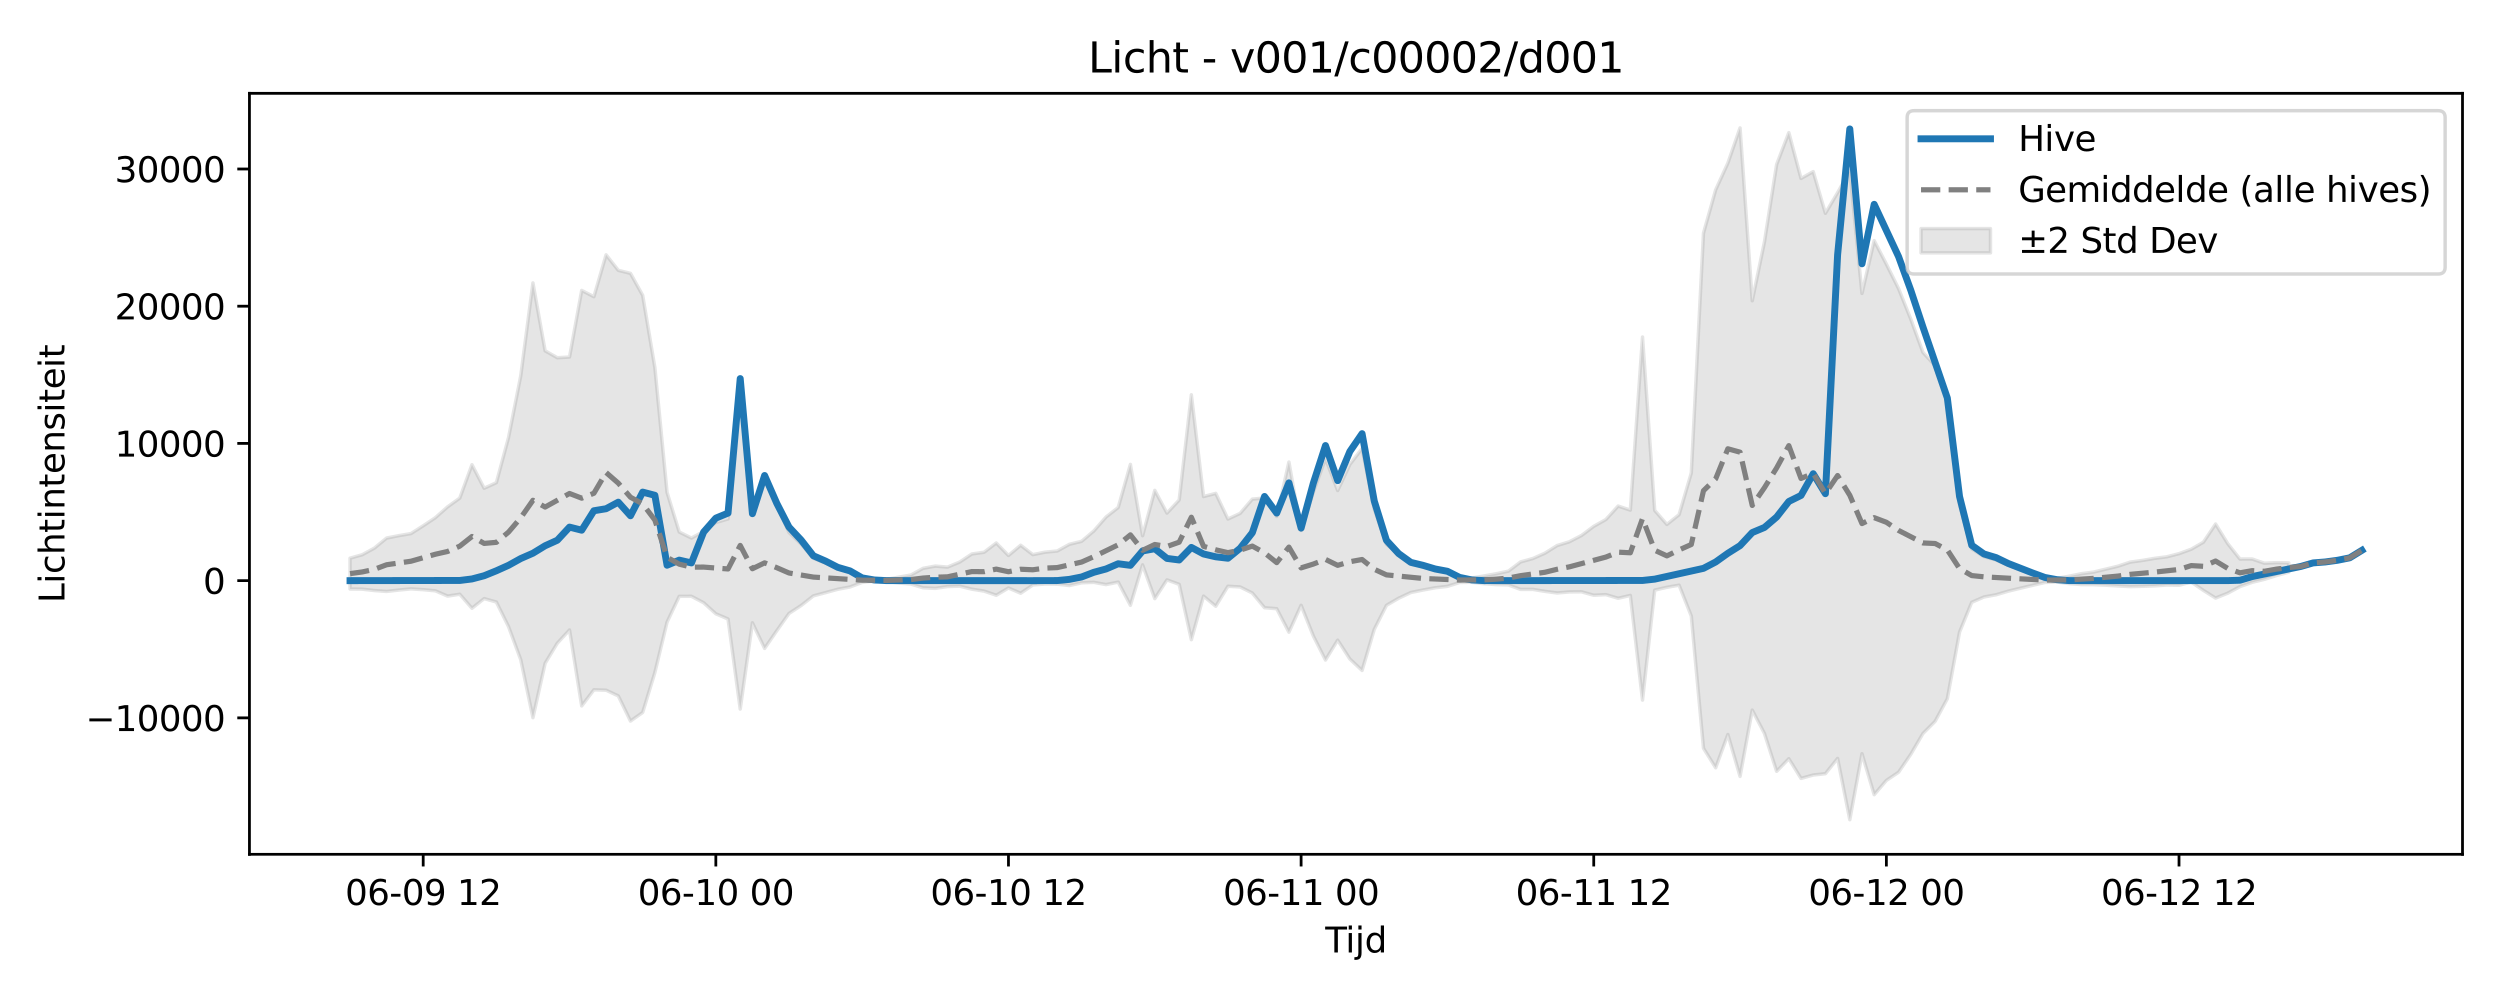 <?xml version="1.0" encoding="utf-8" standalone="no"?>
<!DOCTYPE svg PUBLIC "-//W3C//DTD SVG 1.1//EN"
  "http://www.w3.org/Graphics/SVG/1.1/DTD/svg11.dtd">
<svg xmlns:xlink="http://www.w3.org/1999/xlink" width="720pt" height="288pt" viewBox="0 0 720 288" xmlns="http://www.w3.org/2000/svg" version="1.1">
 <defs>
  <style type="text/css">*{stroke-linejoin: round; stroke-linecap: butt}</style>
 </defs>
 <g id="figure_1">
  <g id="patch_1">
   <path d="M 0 288 
L 720 288 
L 720 0 
L 0 0 
z
" style="fill: #ffffff"/>
  </g>
  <g id="axes_1">
   <g id="patch_2">
    <path d="M 71.84 246.04 
L 709.2 246.04 
L 709.2 26.88 
L 71.84 26.88 
z
" style="fill: #ffffff"/>
   </g>
   <g id="FillBetweenPolyCollection_1">
    <defs>
     <path id="m3698d76129" d="M 100.811 -127.243 
L 100.811 -118.36 
L 104.323 -118.318 
L 107.834 -117.921 
L 111.346 -117.66 
L 114.857 -118.062 
L 118.369 -118.404 
L 121.881 -118.17 
L 125.392 -117.842 
L 128.904 -116.323 
L 132.416 -116.858 
L 135.927 -112.813 
L 139.439 -115.601 
L 142.95 -114.621 
L 146.462 -107.516 
L 149.974 -98.007 
L 153.485 -81.301 
L 156.997 -96.968 
L 160.509 -102.759 
L 164.02 -106.575 
L 167.532 -84.689 
L 171.043 -89.339 
L 174.555 -89.216 
L 178.067 -87.573 
L 181.578 -80.332 
L 185.09 -82.809 
L 188.602 -94.296 
L 192.113 -108.825 
L 195.625 -116.256 
L 199.136 -116.268 
L 202.648 -114.409 
L 206.16 -111.232 
L 209.671 -109.732 
L 213.183 -83.785 
L 216.695 -108.635 
L 220.206 -101.252 
L 223.718 -106.351 
L 227.229 -111.32 
L 230.741 -113.618 
L 234.253 -116.384 
L 237.764 -117.323 
L 241.276 -118.284 
L 244.788 -118.949 
L 248.299 -120.265 
L 251.811 -120.665 
L 255.322 -120.515 
L 258.834 -120.106 
L 262.346 -119.78 
L 265.857 -118.713 
L 269.369 -118.544 
L 272.881 -119.074 
L 276.392 -119.181 
L 279.904 -118.316 
L 283.415 -117.759 
L 286.927 -116.568 
L 290.439 -118.663 
L 293.95 -117.148 
L 297.462 -119.533 
L 300.974 -119.796 
L 304.485 -119.753 
L 307.997 -119.366 
L 311.508 -120.15 
L 315.02 -120.284 
L 318.532 -119.636 
L 322.043 -120.352 
L 325.555 -113.669 
L 329.067 -125.321 
L 332.578 -115.589 
L 336.09 -120.995 
L 339.601 -119.711 
L 343.113 -103.768 
L 346.625 -116.313 
L 350.136 -113.395 
L 353.648 -119.156 
L 357.16 -118.956 
L 360.671 -117.203 
L 364.183 -112.973 
L 367.694 -112.69 
L 371.206 -105.928 
L 374.718 -113.674 
L 378.229 -104.868 
L 381.741 -97.905 
L 385.253 -103.635 
L 388.764 -98.203 
L 392.276 -94.904 
L 395.787 -106.728 
L 399.299 -113.658 
L 402.811 -115.709 
L 406.322 -117.357 
L 409.834 -118.071 
L 413.346 -118.718 
L 416.857 -119.13 
L 420.369 -120.244 
L 423.88 -120.297 
L 427.392 -119.891 
L 430.904 -119.635 
L 434.415 -119.537 
L 437.927 -118.25 
L 441.439 -118.256 
L 444.95 -117.683 
L 448.462 -117.222 
L 451.973 -117.522 
L 455.485 -117.557 
L 458.997 -116.569 
L 462.508 -116.745 
L 466.02 -115.696 
L 469.532 -116.514 
L 473.043 -86.362 
L 476.555 -118.044 
L 480.066 -118.854 
L 483.578 -119.461 
L 487.09 -110.591 
L 490.601 -72.503 
L 494.113 -66.881 
L 497.625 -76.47 
L 501.136 -64.392 
L 504.648 -83.495 
L 508.159 -76.757 
L 511.671 -65.857 
L 515.183 -69.492 
L 518.694 -63.813 
L 522.206 -64.791 
L 525.718 -65.173 
L 529.229 -69.572 
L 532.741 -51.922 
L 536.252 -70.927 
L 539.764 -59.123 
L 543.276 -63.233 
L 546.787 -65.597 
L 550.299 -70.747 
L 553.811 -76.752 
L 557.322 -80.268 
L 560.834 -86.766 
L 564.345 -105.938 
L 567.857 -114.533 
L 571.369 -116.061 
L 574.88 -116.709 
L 578.392 -117.748 
L 581.904 -118.6 
L 585.415 -119.431 
L 588.927 -120.247 
L 592.438 -120.376 
L 595.95 -119.915 
L 599.462 -119.635 
L 602.973 -119.608 
L 606.485 -119.455 
L 609.997 -119.24 
L 613.508 -119.054 
L 617.02 -119.139 
L 620.531 -119.262 
L 624.043 -119.507 
L 627.555 -119.439 
L 631.066 -120.392 
L 634.578 -117.966 
L 638.09 -115.757 
L 641.601 -117.166 
L 645.113 -119.062 
L 648.624 -120.29 
L 652.136 -121.146 
L 655.648 -122.237 
L 659.159 -123.205 
L 659.159 -125.897 
L 659.159 -125.897 
L 655.648 -125.961 
L 652.136 -125.797 
L 648.624 -127.008 
L 645.113 -126.997 
L 641.601 -131.424 
L 638.09 -137.087 
L 634.578 -131.843 
L 631.066 -129.824 
L 627.555 -128.544 
L 624.043 -127.644 
L 620.531 -127.197 
L 617.02 -126.594 
L 613.508 -126.119 
L 609.997 -124.944 
L 606.485 -124.093 
L 602.973 -123.247 
L 599.462 -122.781 
L 595.95 -122.061 
L 592.438 -121.453 
L 588.927 -121.613 
L 585.415 -122.753 
L 581.904 -123.965 
L 578.392 -125.214 
L 574.88 -126.737 
L 571.369 -127.687 
L 567.857 -129.929 
L 564.345 -142.568 
L 560.834 -172.483 
L 557.322 -182.667 
L 553.811 -186.506 
L 550.299 -196.104 
L 546.787 -204.88 
L 543.276 -211.941 
L 539.764 -218.704 
L 536.252 -203.494 
L 532.741 -238.794 
L 529.229 -232.511 
L 525.718 -226.569 
L 522.206 -238.579 
L 518.694 -236.599 
L 515.183 -249.809 
L 511.671 -240.629 
L 508.159 -218.347 
L 504.648 -201.383 
L 501.136 -251.158 
L 497.625 -241.03 
L 494.113 -233.328 
L 490.601 -220.851 
L 487.09 -151.782 
L 483.578 -139.776 
L 480.066 -136.964 
L 476.555 -141.01 
L 473.043 -190.943 
L 469.532 -141.087 
L 466.02 -142.257 
L 462.508 -138.391 
L 458.997 -136.416 
L 455.485 -133.79 
L 451.973 -131.968 
L 448.462 -130.89 
L 444.95 -128.692 
L 441.439 -127.137 
L 437.927 -126.167 
L 434.415 -123.507 
L 430.904 -122.76 
L 427.392 -122.122 
L 423.88 -121.555 
L 420.369 -121.651 
L 416.857 -123.2 
L 413.346 -123.793 
L 409.834 -124.74 
L 406.322 -125.947 
L 402.811 -128.44 
L 399.299 -131.211 
L 395.787 -141.386 
L 392.276 -158.827 
L 388.764 -154.246 
L 385.253 -146.726 
L 381.741 -155.893 
L 378.229 -146.22 
L 374.718 -135.236 
L 371.206 -154.937 
L 367.694 -139.243 
L 364.183 -144.595 
L 360.671 -144.249 
L 357.16 -140.149 
L 353.648 -138.518 
L 350.136 -145.912 
L 346.625 -144.991 
L 343.113 -174.309 
L 339.601 -143.999 
L 336.09 -140.229 
L 332.578 -146.783 
L 329.067 -133.711 
L 325.555 -154.253 
L 322.043 -141.842 
L 318.532 -139.089 
L 315.02 -135.083 
L 311.508 -132.103 
L 307.997 -131.243 
L 304.485 -129.313 
L 300.974 -128.977 
L 297.462 -128.276 
L 293.95 -130.97 
L 290.439 -128.018 
L 286.927 -131.621 
L 283.415 -128.949 
L 279.904 -128.46 
L 276.392 -126.133 
L 272.881 -124.674 
L 269.369 -124.971 
L 265.857 -124.327 
L 262.346 -122.395 
L 258.834 -121.778 
L 255.322 -121.162 
L 251.811 -120.973 
L 248.299 -121.556 
L 244.788 -123.54 
L 241.276 -124.545 
L 237.764 -125.837 
L 234.253 -127.213 
L 230.741 -131.268 
L 227.229 -134.643 
L 223.718 -142.66 
L 220.206 -150.548 
L 216.695 -139.777 
L 213.183 -178.04 
L 209.671 -138.544 
L 206.16 -137.52 
L 202.648 -134.947 
L 199.136 -133.043 
L 195.625 -134.782 
L 192.113 -146.193 
L 188.602 -182.143 
L 185.09 -202.944 
L 181.578 -209.273 
L 178.067 -210.144 
L 174.555 -214.612 
L 171.043 -202.549 
L 167.532 -204.363 
L 164.02 -185.18 
L 160.509 -184.973 
L 156.997 -186.962 
L 153.485 -206.527 
L 149.974 -179.765 
L 146.462 -162.011 
L 142.95 -148.994 
L 139.439 -147.387 
L 135.927 -154.165 
L 132.416 -144.556 
L 128.904 -142.025 
L 125.392 -138.918 
L 121.881 -136.577 
L 118.369 -134.333 
L 114.857 -133.733 
L 111.346 -133.042 
L 107.834 -130.152 
L 104.323 -128.24 
L 100.811 -127.243 
z
" style="stroke: #808080; stroke-opacity: 0.2"/>
    </defs>
    <g clip-path="url(#pf851adf19b)">
     <use xlink:href="#m3698d76129" x="0" y="288" style="fill: #808080; fill-opacity: 0.2; stroke: #808080; stroke-opacity: 0.2"/>
    </g>
   </g>
   <g id="matplotlib.axis_1">
    <g id="xtick_1">
     <g id="line2d_1">
      <defs>
       <path id="m151b671897" d="M 0 0 
L 0 3.5 
" style="stroke: #000000; stroke-width: 0.8"/>
      </defs>
      <g>
       <use xlink:href="#m151b671897" x="121.881" y="246.04" style="stroke: #000000; stroke-width: 0.8"/>
      </g>
     </g>
     <g id="text_1">
      <!-- 06-09 12 -->
      <g transform="translate(99.4 260.638) scale(0.1 -0.1)">
       <defs>
        <path id="DejaVuSans-30" d="M 2034 4250 
Q 1547 4250 1301 3770 
Q 1056 3291 1056 2328 
Q 1056 1369 1301 889 
Q 1547 409 2034 409 
Q 2525 409 2770 889 
Q 3016 1369 3016 2328 
Q 3016 3291 2770 3770 
Q 2525 4250 2034 4250 
z
M 2034 4750 
Q 2819 4750 3233 4129 
Q 3647 3509 3647 2328 
Q 3647 1150 3233 529 
Q 2819 -91 2034 -91 
Q 1250 -91 836 529 
Q 422 1150 422 2328 
Q 422 3509 836 4129 
Q 1250 4750 2034 4750 
z
" transform="scale(0.016)"/>
        <path id="DejaVuSans-36" d="M 2113 2584 
Q 1688 2584 1439 2293 
Q 1191 2003 1191 1497 
Q 1191 994 1439 701 
Q 1688 409 2113 409 
Q 2538 409 2786 701 
Q 3034 994 3034 1497 
Q 3034 2003 2786 2293 
Q 2538 2584 2113 2584 
z
M 3366 4563 
L 3366 3988 
Q 3128 4100 2886 4159 
Q 2644 4219 2406 4219 
Q 1781 4219 1451 3797 
Q 1122 3375 1075 2522 
Q 1259 2794 1537 2939 
Q 1816 3084 2150 3084 
Q 2853 3084 3261 2657 
Q 3669 2231 3669 1497 
Q 3669 778 3244 343 
Q 2819 -91 2113 -91 
Q 1303 -91 875 529 
Q 447 1150 447 2328 
Q 447 3434 972 4092 
Q 1497 4750 2381 4750 
Q 2619 4750 2861 4703 
Q 3103 4656 3366 4563 
z
" transform="scale(0.016)"/>
        <path id="DejaVuSans-2d" d="M 313 2009 
L 1997 2009 
L 1997 1497 
L 313 1497 
L 313 2009 
z
" transform="scale(0.016)"/>
        <path id="DejaVuSans-39" d="M 703 97 
L 703 672 
Q 941 559 1184 500 
Q 1428 441 1663 441 
Q 2288 441 2617 861 
Q 2947 1281 2994 2138 
Q 2813 1869 2534 1725 
Q 2256 1581 1919 1581 
Q 1219 1581 811 2004 
Q 403 2428 403 3163 
Q 403 3881 828 4315 
Q 1253 4750 1959 4750 
Q 2769 4750 3195 4129 
Q 3622 3509 3622 2328 
Q 3622 1225 3098 567 
Q 2575 -91 1691 -91 
Q 1453 -91 1209 -44 
Q 966 3 703 97 
z
M 1959 2075 
Q 2384 2075 2632 2365 
Q 2881 2656 2881 3163 
Q 2881 3666 2632 3958 
Q 2384 4250 1959 4250 
Q 1534 4250 1286 3958 
Q 1038 3666 1038 3163 
Q 1038 2656 1286 2365 
Q 1534 2075 1959 2075 
z
" transform="scale(0.016)"/>
        <path id="DejaVuSans-20" transform="scale(0.016)"/>
        <path id="DejaVuSans-31" d="M 794 531 
L 1825 531 
L 1825 4091 
L 703 3866 
L 703 4441 
L 1819 4666 
L 2450 4666 
L 2450 531 
L 3481 531 
L 3481 0 
L 794 0 
L 794 531 
z
" transform="scale(0.016)"/>
        <path id="DejaVuSans-32" d="M 1228 531 
L 3431 531 
L 3431 0 
L 469 0 
L 469 531 
Q 828 903 1448 1529 
Q 2069 2156 2228 2338 
Q 2531 2678 2651 2914 
Q 2772 3150 2772 3378 
Q 2772 3750 2511 3984 
Q 2250 4219 1831 4219 
Q 1534 4219 1204 4116 
Q 875 4013 500 3803 
L 500 4441 
Q 881 4594 1212 4672 
Q 1544 4750 1819 4750 
Q 2544 4750 2975 4387 
Q 3406 4025 3406 3419 
Q 3406 3131 3298 2873 
Q 3191 2616 2906 2266 
Q 2828 2175 2409 1742 
Q 1991 1309 1228 531 
z
" transform="scale(0.016)"/>
       </defs>
       <use xlink:href="#DejaVuSans-30"/>
       <use xlink:href="#DejaVuSans-36" transform="translate(63.623 0)"/>
       <use xlink:href="#DejaVuSans-2d" transform="translate(127.246 0)"/>
       <use xlink:href="#DejaVuSans-30" transform="translate(163.33 0)"/>
       <use xlink:href="#DejaVuSans-39" transform="translate(226.953 0)"/>
       <use xlink:href="#DejaVuSans-20" transform="translate(290.576 0)"/>
       <use xlink:href="#DejaVuSans-31" transform="translate(322.363 0)"/>
       <use xlink:href="#DejaVuSans-32" transform="translate(385.986 0)"/>
      </g>
     </g>
    </g>
    <g id="xtick_2">
     <g id="line2d_2">
      <g>
       <use xlink:href="#m151b671897" x="206.16" y="246.04" style="stroke: #000000; stroke-width: 0.8"/>
      </g>
     </g>
     <g id="text_2">
      <!-- 06-10 00 -->
      <g transform="translate(183.679 260.638) scale(0.1 -0.1)">
       <use xlink:href="#DejaVuSans-30"/>
       <use xlink:href="#DejaVuSans-36" transform="translate(63.623 0)"/>
       <use xlink:href="#DejaVuSans-2d" transform="translate(127.246 0)"/>
       <use xlink:href="#DejaVuSans-31" transform="translate(163.33 0)"/>
       <use xlink:href="#DejaVuSans-30" transform="translate(226.953 0)"/>
       <use xlink:href="#DejaVuSans-20" transform="translate(290.576 0)"/>
       <use xlink:href="#DejaVuSans-30" transform="translate(322.363 0)"/>
       <use xlink:href="#DejaVuSans-30" transform="translate(385.986 0)"/>
      </g>
     </g>
    </g>
    <g id="xtick_3">
     <g id="line2d_3">
      <g>
       <use xlink:href="#m151b671897" x="290.439" y="246.04" style="stroke: #000000; stroke-width: 0.8"/>
      </g>
     </g>
     <g id="text_3">
      <!-- 06-10 12 -->
      <g transform="translate(267.958 260.638) scale(0.1 -0.1)">
       <use xlink:href="#DejaVuSans-30"/>
       <use xlink:href="#DejaVuSans-36" transform="translate(63.623 0)"/>
       <use xlink:href="#DejaVuSans-2d" transform="translate(127.246 0)"/>
       <use xlink:href="#DejaVuSans-31" transform="translate(163.33 0)"/>
       <use xlink:href="#DejaVuSans-30" transform="translate(226.953 0)"/>
       <use xlink:href="#DejaVuSans-20" transform="translate(290.576 0)"/>
       <use xlink:href="#DejaVuSans-31" transform="translate(322.363 0)"/>
       <use xlink:href="#DejaVuSans-32" transform="translate(385.986 0)"/>
      </g>
     </g>
    </g>
    <g id="xtick_4">
     <g id="line2d_4">
      <g>
       <use xlink:href="#m151b671897" x="374.718" y="246.04" style="stroke: #000000; stroke-width: 0.8"/>
      </g>
     </g>
     <g id="text_4">
      <!-- 06-11 00 -->
      <g transform="translate(352.237 260.638) scale(0.1 -0.1)">
       <use xlink:href="#DejaVuSans-30"/>
       <use xlink:href="#DejaVuSans-36" transform="translate(63.623 0)"/>
       <use xlink:href="#DejaVuSans-2d" transform="translate(127.246 0)"/>
       <use xlink:href="#DejaVuSans-31" transform="translate(163.33 0)"/>
       <use xlink:href="#DejaVuSans-31" transform="translate(226.953 0)"/>
       <use xlink:href="#DejaVuSans-20" transform="translate(290.576 0)"/>
       <use xlink:href="#DejaVuSans-30" transform="translate(322.363 0)"/>
       <use xlink:href="#DejaVuSans-30" transform="translate(385.986 0)"/>
      </g>
     </g>
    </g>
    <g id="xtick_5">
     <g id="line2d_5">
      <g>
       <use xlink:href="#m151b671897" x="458.997" y="246.04" style="stroke: #000000; stroke-width: 0.8"/>
      </g>
     </g>
     <g id="text_5">
      <!-- 06-11 12 -->
      <g transform="translate(436.516 260.638) scale(0.1 -0.1)">
       <use xlink:href="#DejaVuSans-30"/>
       <use xlink:href="#DejaVuSans-36" transform="translate(63.623 0)"/>
       <use xlink:href="#DejaVuSans-2d" transform="translate(127.246 0)"/>
       <use xlink:href="#DejaVuSans-31" transform="translate(163.33 0)"/>
       <use xlink:href="#DejaVuSans-31" transform="translate(226.953 0)"/>
       <use xlink:href="#DejaVuSans-20" transform="translate(290.576 0)"/>
       <use xlink:href="#DejaVuSans-31" transform="translate(322.363 0)"/>
       <use xlink:href="#DejaVuSans-32" transform="translate(385.986 0)"/>
      </g>
     </g>
    </g>
    <g id="xtick_6">
     <g id="line2d_6">
      <g>
       <use xlink:href="#m151b671897" x="543.276" y="246.04" style="stroke: #000000; stroke-width: 0.8"/>
      </g>
     </g>
     <g id="text_6">
      <!-- 06-12 00 -->
      <g transform="translate(520.795 260.638) scale(0.1 -0.1)">
       <use xlink:href="#DejaVuSans-30"/>
       <use xlink:href="#DejaVuSans-36" transform="translate(63.623 0)"/>
       <use xlink:href="#DejaVuSans-2d" transform="translate(127.246 0)"/>
       <use xlink:href="#DejaVuSans-31" transform="translate(163.33 0)"/>
       <use xlink:href="#DejaVuSans-32" transform="translate(226.953 0)"/>
       <use xlink:href="#DejaVuSans-20" transform="translate(290.576 0)"/>
       <use xlink:href="#DejaVuSans-30" transform="translate(322.363 0)"/>
       <use xlink:href="#DejaVuSans-30" transform="translate(385.986 0)"/>
      </g>
     </g>
    </g>
    <g id="xtick_7">
     <g id="line2d_7">
      <g>
       <use xlink:href="#m151b671897" x="627.555" y="246.04" style="stroke: #000000; stroke-width: 0.8"/>
      </g>
     </g>
     <g id="text_7">
      <!-- 06-12 12 -->
      <g transform="translate(605.074 260.638) scale(0.1 -0.1)">
       <use xlink:href="#DejaVuSans-30"/>
       <use xlink:href="#DejaVuSans-36" transform="translate(63.623 0)"/>
       <use xlink:href="#DejaVuSans-2d" transform="translate(127.246 0)"/>
       <use xlink:href="#DejaVuSans-31" transform="translate(163.33 0)"/>
       <use xlink:href="#DejaVuSans-32" transform="translate(226.953 0)"/>
       <use xlink:href="#DejaVuSans-20" transform="translate(290.576 0)"/>
       <use xlink:href="#DejaVuSans-31" transform="translate(322.363 0)"/>
       <use xlink:href="#DejaVuSans-32" transform="translate(385.986 0)"/>
      </g>
     </g>
    </g>
    <g id="text_8">
     <!-- Tijd -->
     <g transform="translate(381.67 274.317) scale(0.1 -0.1)">
      <defs>
       <path id="DejaVuSans-54" d="M -19 4666 
L 3928 4666 
L 3928 4134 
L 2272 4134 
L 2272 0 
L 1638 0 
L 1638 4134 
L -19 4134 
L -19 4666 
z
" transform="scale(0.016)"/>
       <path id="DejaVuSans-69" d="M 603 3500 
L 1178 3500 
L 1178 0 
L 603 0 
L 603 3500 
z
M 603 4863 
L 1178 4863 
L 1178 4134 
L 603 4134 
L 603 4863 
z
" transform="scale(0.016)"/>
       <path id="DejaVuSans-6a" d="M 603 3500 
L 1178 3500 
L 1178 -63 
Q 1178 -731 923 -1031 
Q 669 -1331 103 -1331 
L -116 -1331 
L -116 -844 
L 38 -844 
Q 366 -844 484 -692 
Q 603 -541 603 -63 
L 603 3500 
z
M 603 4863 
L 1178 4863 
L 1178 4134 
L 603 4134 
L 603 4863 
z
" transform="scale(0.016)"/>
       <path id="DejaVuSans-64" d="M 2906 2969 
L 2906 4863 
L 3481 4863 
L 3481 0 
L 2906 0 
L 2906 525 
Q 2725 213 2448 61 
Q 2172 -91 1784 -91 
Q 1150 -91 751 415 
Q 353 922 353 1747 
Q 353 2572 751 3078 
Q 1150 3584 1784 3584 
Q 2172 3584 2448 3432 
Q 2725 3281 2906 2969 
z
M 947 1747 
Q 947 1113 1208 752 
Q 1469 391 1925 391 
Q 2381 391 2643 752 
Q 2906 1113 2906 1747 
Q 2906 2381 2643 2742 
Q 2381 3103 1925 3103 
Q 1469 3103 1208 2742 
Q 947 2381 947 1747 
z
" transform="scale(0.016)"/>
      </defs>
      <use xlink:href="#DejaVuSans-54"/>
      <use xlink:href="#DejaVuSans-69" transform="translate(57.959 0)"/>
      <use xlink:href="#DejaVuSans-6a" transform="translate(85.742 0)"/>
      <use xlink:href="#DejaVuSans-64" transform="translate(113.525 0)"/>
     </g>
    </g>
   </g>
   <g id="matplotlib.axis_2">
    <g id="ytick_1">
     <g id="line2d_8">
      <defs>
       <path id="m9839a273f5" d="M 0 0 
L -3.5 0 
" style="stroke: #000000; stroke-width: 0.8"/>
      </defs>
      <g>
       <use xlink:href="#m9839a273f5" x="71.84" y="206.743" style="stroke: #000000; stroke-width: 0.8"/>
      </g>
     </g>
     <g id="text_9">
      <!-- −10000 -->
      <g transform="translate(24.648 210.542) scale(0.1 -0.1)">
       <defs>
        <path id="DejaVuSans-2212" d="M 678 2272 
L 4684 2272 
L 4684 1741 
L 678 1741 
L 678 2272 
z
" transform="scale(0.016)"/>
       </defs>
       <use xlink:href="#DejaVuSans-2212"/>
       <use xlink:href="#DejaVuSans-31" transform="translate(83.789 0)"/>
       <use xlink:href="#DejaVuSans-30" transform="translate(147.412 0)"/>
       <use xlink:href="#DejaVuSans-30" transform="translate(211.035 0)"/>
       <use xlink:href="#DejaVuSans-30" transform="translate(274.658 0)"/>
       <use xlink:href="#DejaVuSans-30" transform="translate(338.281 0)"/>
      </g>
     </g>
    </g>
    <g id="ytick_2">
     <g id="line2d_9">
      <g>
       <use xlink:href="#m9839a273f5" x="71.84" y="167.224" style="stroke: #000000; stroke-width: 0.8"/>
      </g>
     </g>
     <g id="text_10">
      <!-- 0 -->
      <g transform="translate(58.477 171.024) scale(0.1 -0.1)">
       <use xlink:href="#DejaVuSans-30"/>
      </g>
     </g>
    </g>
    <g id="ytick_3">
     <g id="line2d_10">
      <g>
       <use xlink:href="#m9839a273f5" x="71.84" y="127.706" style="stroke: #000000; stroke-width: 0.8"/>
      </g>
     </g>
     <g id="text_11">
      <!-- 10000 -->
      <g transform="translate(33.028 131.505) scale(0.1 -0.1)">
       <use xlink:href="#DejaVuSans-31"/>
       <use xlink:href="#DejaVuSans-30" transform="translate(63.623 0)"/>
       <use xlink:href="#DejaVuSans-30" transform="translate(127.246 0)"/>
       <use xlink:href="#DejaVuSans-30" transform="translate(190.869 0)"/>
       <use xlink:href="#DejaVuSans-30" transform="translate(254.492 0)"/>
      </g>
     </g>
    </g>
    <g id="ytick_4">
     <g id="line2d_11">
      <g>
       <use xlink:href="#m9839a273f5" x="71.84" y="88.187" style="stroke: #000000; stroke-width: 0.8"/>
      </g>
     </g>
     <g id="text_12">
      <!-- 20000 -->
      <g transform="translate(33.028 91.986) scale(0.1 -0.1)">
       <use xlink:href="#DejaVuSans-32"/>
       <use xlink:href="#DejaVuSans-30" transform="translate(63.623 0)"/>
       <use xlink:href="#DejaVuSans-30" transform="translate(127.246 0)"/>
       <use xlink:href="#DejaVuSans-30" transform="translate(190.869 0)"/>
       <use xlink:href="#DejaVuSans-30" transform="translate(254.492 0)"/>
      </g>
     </g>
    </g>
    <g id="ytick_5">
     <g id="line2d_12">
      <g>
       <use xlink:href="#m9839a273f5" x="71.84" y="48.669" style="stroke: #000000; stroke-width: 0.8"/>
      </g>
     </g>
     <g id="text_13">
      <!-- 30000 -->
      <g transform="translate(33.028 52.468) scale(0.1 -0.1)">
       <defs>
        <path id="DejaVuSans-33" d="M 2597 2516 
Q 3050 2419 3304 2112 
Q 3559 1806 3559 1356 
Q 3559 666 3084 287 
Q 2609 -91 1734 -91 
Q 1441 -91 1130 -33 
Q 819 25 488 141 
L 488 750 
Q 750 597 1062 519 
Q 1375 441 1716 441 
Q 2309 441 2620 675 
Q 2931 909 2931 1356 
Q 2931 1769 2642 2001 
Q 2353 2234 1838 2234 
L 1294 2234 
L 1294 2753 
L 1863 2753 
Q 2328 2753 2575 2939 
Q 2822 3125 2822 3475 
Q 2822 3834 2567 4026 
Q 2313 4219 1838 4219 
Q 1578 4219 1281 4162 
Q 984 4106 628 3988 
L 628 4550 
Q 988 4650 1302 4700 
Q 1616 4750 1894 4750 
Q 2613 4750 3031 4423 
Q 3450 4097 3450 3541 
Q 3450 3153 3228 2886 
Q 3006 2619 2597 2516 
z
" transform="scale(0.016)"/>
       </defs>
       <use xlink:href="#DejaVuSans-33"/>
       <use xlink:href="#DejaVuSans-30" transform="translate(63.623 0)"/>
       <use xlink:href="#DejaVuSans-30" transform="translate(127.246 0)"/>
       <use xlink:href="#DejaVuSans-30" transform="translate(190.869 0)"/>
       <use xlink:href="#DejaVuSans-30" transform="translate(254.492 0)"/>
      </g>
     </g>
    </g>
    <g id="text_14">
     <!-- Lichtintensiteit -->
     <g transform="translate(18.568 173.656) rotate(-90) scale(0.1 -0.1)">
      <defs>
       <path id="DejaVuSans-4c" d="M 628 4666 
L 1259 4666 
L 1259 531 
L 3531 531 
L 3531 0 
L 628 0 
L 628 4666 
z
" transform="scale(0.016)"/>
       <path id="DejaVuSans-63" d="M 3122 3366 
L 3122 2828 
Q 2878 2963 2633 3030 
Q 2388 3097 2138 3097 
Q 1578 3097 1268 2742 
Q 959 2388 959 1747 
Q 959 1106 1268 751 
Q 1578 397 2138 397 
Q 2388 397 2633 464 
Q 2878 531 3122 666 
L 3122 134 
Q 2881 22 2623 -34 
Q 2366 -91 2075 -91 
Q 1284 -91 818 406 
Q 353 903 353 1747 
Q 353 2603 823 3093 
Q 1294 3584 2113 3584 
Q 2378 3584 2631 3529 
Q 2884 3475 3122 3366 
z
" transform="scale(0.016)"/>
       <path id="DejaVuSans-68" d="M 3513 2113 
L 3513 0 
L 2938 0 
L 2938 2094 
Q 2938 2591 2744 2837 
Q 2550 3084 2163 3084 
Q 1697 3084 1428 2787 
Q 1159 2491 1159 1978 
L 1159 0 
L 581 0 
L 581 4863 
L 1159 4863 
L 1159 2956 
Q 1366 3272 1645 3428 
Q 1925 3584 2291 3584 
Q 2894 3584 3203 3211 
Q 3513 2838 3513 2113 
z
" transform="scale(0.016)"/>
       <path id="DejaVuSans-74" d="M 1172 4494 
L 1172 3500 
L 2356 3500 
L 2356 3053 
L 1172 3053 
L 1172 1153 
Q 1172 725 1289 603 
Q 1406 481 1766 481 
L 2356 481 
L 2356 0 
L 1766 0 
Q 1100 0 847 248 
Q 594 497 594 1153 
L 594 3053 
L 172 3053 
L 172 3500 
L 594 3500 
L 594 4494 
L 1172 4494 
z
" transform="scale(0.016)"/>
       <path id="DejaVuSans-6e" d="M 3513 2113 
L 3513 0 
L 2938 0 
L 2938 2094 
Q 2938 2591 2744 2837 
Q 2550 3084 2163 3084 
Q 1697 3084 1428 2787 
Q 1159 2491 1159 1978 
L 1159 0 
L 581 0 
L 581 3500 
L 1159 3500 
L 1159 2956 
Q 1366 3272 1645 3428 
Q 1925 3584 2291 3584 
Q 2894 3584 3203 3211 
Q 3513 2838 3513 2113 
z
" transform="scale(0.016)"/>
       <path id="DejaVuSans-65" d="M 3597 1894 
L 3597 1613 
L 953 1613 
Q 991 1019 1311 708 
Q 1631 397 2203 397 
Q 2534 397 2845 478 
Q 3156 559 3463 722 
L 3463 178 
Q 3153 47 2828 -22 
Q 2503 -91 2169 -91 
Q 1331 -91 842 396 
Q 353 884 353 1716 
Q 353 2575 817 3079 
Q 1281 3584 2069 3584 
Q 2775 3584 3186 3129 
Q 3597 2675 3597 1894 
z
M 3022 2063 
Q 3016 2534 2758 2815 
Q 2500 3097 2075 3097 
Q 1594 3097 1305 2825 
Q 1016 2553 972 2059 
L 3022 2063 
z
" transform="scale(0.016)"/>
       <path id="DejaVuSans-73" d="M 2834 3397 
L 2834 2853 
Q 2591 2978 2328 3040 
Q 2066 3103 1784 3103 
Q 1356 3103 1142 2972 
Q 928 2841 928 2578 
Q 928 2378 1081 2264 
Q 1234 2150 1697 2047 
L 1894 2003 
Q 2506 1872 2764 1633 
Q 3022 1394 3022 966 
Q 3022 478 2636 193 
Q 2250 -91 1575 -91 
Q 1294 -91 989 -36 
Q 684 19 347 128 
L 347 722 
Q 666 556 975 473 
Q 1284 391 1588 391 
Q 1994 391 2212 530 
Q 2431 669 2431 922 
Q 2431 1156 2273 1281 
Q 2116 1406 1581 1522 
L 1381 1569 
Q 847 1681 609 1914 
Q 372 2147 372 2553 
Q 372 3047 722 3315 
Q 1072 3584 1716 3584 
Q 2034 3584 2315 3537 
Q 2597 3491 2834 3397 
z
" transform="scale(0.016)"/>
      </defs>
      <use xlink:href="#DejaVuSans-4c"/>
      <use xlink:href="#DejaVuSans-69" transform="translate(55.713 0)"/>
      <use xlink:href="#DejaVuSans-63" transform="translate(83.496 0)"/>
      <use xlink:href="#DejaVuSans-68" transform="translate(138.477 0)"/>
      <use xlink:href="#DejaVuSans-74" transform="translate(201.855 0)"/>
      <use xlink:href="#DejaVuSans-69" transform="translate(241.064 0)"/>
      <use xlink:href="#DejaVuSans-6e" transform="translate(268.848 0)"/>
      <use xlink:href="#DejaVuSans-74" transform="translate(332.227 0)"/>
      <use xlink:href="#DejaVuSans-65" transform="translate(371.436 0)"/>
      <use xlink:href="#DejaVuSans-6e" transform="translate(432.959 0)"/>
      <use xlink:href="#DejaVuSans-73" transform="translate(496.338 0)"/>
      <use xlink:href="#DejaVuSans-69" transform="translate(548.438 0)"/>
      <use xlink:href="#DejaVuSans-74" transform="translate(576.221 0)"/>
      <use xlink:href="#DejaVuSans-65" transform="translate(615.43 0)"/>
      <use xlink:href="#DejaVuSans-69" transform="translate(676.953 0)"/>
      <use xlink:href="#DejaVuSans-74" transform="translate(704.736 0)"/>
     </g>
    </g>
   </g>
   <g id="line2d_13">
    <path d="M 100.811 167.224 
L 132.416 167.174 
L 135.927 166.739 
L 139.439 165.81 
L 142.95 164.385 
L 146.462 162.808 
L 149.974 160.86 
L 153.485 159.326 
L 156.997 157.178 
L 160.509 155.588 
L 164.02 151.807 
L 167.532 152.696 
L 171.043 147.095 
L 174.555 146.512 
L 178.067 144.625 
L 181.578 148.542 
L 185.09 141.725 
L 188.602 142.644 
L 192.113 162.784 
L 195.625 161.316 
L 199.136 162.121 
L 202.648 153.231 
L 206.16 149.22 
L 209.671 147.778 
L 213.183 109.036 
L 216.695 147.937 
L 220.206 136.947 
L 223.718 144.966 
L 227.229 151.796 
L 230.741 155.55 
L 234.253 160.062 
L 237.764 161.593 
L 241.276 163.39 
L 244.788 164.413 
L 248.299 166.431 
L 251.811 167.037 
L 255.322 167.215 
L 297.462 167.224 
L 304.485 167.202 
L 307.997 166.859 
L 311.508 166.166 
L 315.02 164.823 
L 318.532 163.867 
L 322.043 162.361 
L 325.555 162.818 
L 329.067 158.671 
L 332.578 158.033 
L 336.09 160.825 
L 339.601 161.275 
L 343.113 157.658 
L 346.625 159.547 
L 350.136 160.36 
L 353.648 160.772 
L 357.16 157.901 
L 360.671 153.416 
L 364.183 142.986 
L 367.694 147.764 
L 371.206 139.066 
L 374.718 152.091 
L 378.229 139.173 
L 381.741 128.32 
L 385.253 138.43 
L 388.764 130.011 
L 392.276 124.895 
L 395.787 144.294 
L 399.299 155.614 
L 402.811 159.428 
L 406.322 161.964 
L 409.834 162.814 
L 413.346 163.867 
L 416.857 164.527 
L 420.369 166.288 
L 423.88 167.016 
L 427.392 167.221 
L 473.043 167.175 
L 476.555 166.792 
L 490.601 163.683 
L 494.113 161.85 
L 497.625 159.347 
L 501.136 157.141 
L 504.648 153.377 
L 508.159 151.909 
L 511.671 148.906 
L 515.183 144.424 
L 518.694 142.682 
L 522.206 136.434 
L 525.718 142.18 
L 529.229 73.403 
L 532.741 37.14 
L 536.252 75.969 
L 539.764 58.851 
L 546.787 73.9 
L 550.299 83.565 
L 553.811 94.174 
L 560.834 114.635 
L 564.345 142.98 
L 567.857 157.04 
L 571.369 159.535 
L 574.88 160.592 
L 578.392 162.286 
L 585.415 165.025 
L 588.927 166.309 
L 592.438 166.955 
L 595.95 167.216 
L 641.601 167.216 
L 645.113 167.109 
L 648.624 166.057 
L 662.671 163.128 
L 666.183 162.117 
L 669.694 161.843 
L 673.206 161.361 
L 676.717 160.656 
L 680.229 158.499 
L 680.229 158.499 
" clip-path="url(#pf851adf19b)" style="fill: none; stroke: #1f77b4; stroke-width: 2; stroke-linecap: square"/>
   </g>
   <g id="line2d_14">
    <path d="M 100.811 165.199 
L 104.323 164.721 
L 107.834 163.963 
L 111.346 162.649 
L 118.369 161.631 
L 125.392 159.62 
L 128.904 158.826 
L 132.416 157.293 
L 135.927 154.511 
L 139.439 156.506 
L 142.95 156.192 
L 146.462 153.236 
L 149.974 149.114 
L 153.485 144.086 
L 156.997 146.035 
L 164.02 142.123 
L 167.532 143.474 
L 171.043 142.056 
L 174.555 136.086 
L 178.067 139.142 
L 181.578 143.197 
L 185.09 145.123 
L 188.602 149.781 
L 192.113 160.491 
L 195.625 162.481 
L 199.136 163.344 
L 202.648 163.322 
L 209.671 163.862 
L 213.183 157.087 
L 216.695 163.794 
L 220.206 162.1 
L 223.718 163.494 
L 227.229 165.018 
L 234.253 166.201 
L 248.299 167.089 
L 255.322 167.162 
L 262.346 166.912 
L 265.857 166.48 
L 269.369 166.242 
L 272.881 166.126 
L 279.904 164.612 
L 283.415 164.646 
L 286.927 163.906 
L 290.439 164.659 
L 293.95 163.941 
L 297.462 164.096 
L 300.974 163.613 
L 304.485 163.467 
L 311.508 161.874 
L 315.02 160.317 
L 322.043 156.903 
L 325.555 154.039 
L 329.067 158.484 
L 332.578 156.814 
L 336.09 157.388 
L 339.601 156.145 
L 343.113 148.962 
L 346.625 157.348 
L 350.136 158.346 
L 353.648 159.163 
L 357.16 158.448 
L 360.671 157.274 
L 364.183 159.216 
L 367.694 162.034 
L 371.206 157.567 
L 374.718 163.545 
L 378.229 162.456 
L 381.741 161.101 
L 385.253 162.819 
L 388.764 161.776 
L 392.276 161.135 
L 395.787 163.943 
L 399.299 165.566 
L 409.834 166.594 
L 420.369 167.052 
L 427.392 166.993 
L 430.904 166.802 
L 434.415 166.478 
L 437.927 165.792 
L 444.95 164.813 
L 448.462 163.944 
L 451.973 163.255 
L 462.508 160.432 
L 466.02 159.023 
L 469.532 159.199 
L 473.043 149.348 
L 476.555 158.473 
L 480.066 160.091 
L 483.578 158.381 
L 487.09 156.813 
L 490.601 141.323 
L 494.113 137.895 
L 497.625 129.25 
L 501.136 130.225 
L 504.648 145.561 
L 508.159 140.448 
L 511.671 134.757 
L 515.183 128.349 
L 518.694 137.794 
L 522.206 136.315 
L 525.718 142.129 
L 529.229 136.958 
L 532.741 142.642 
L 536.252 150.789 
L 539.764 149.086 
L 543.276 150.413 
L 546.787 152.761 
L 553.811 156.371 
L 557.322 156.533 
L 560.834 158.376 
L 564.345 163.747 
L 567.857 165.769 
L 571.369 166.126 
L 578.392 166.519 
L 588.927 167.07 
L 595.95 167.012 
L 602.973 166.573 
L 609.997 165.908 
L 613.508 165.413 
L 620.531 164.771 
L 627.555 164.009 
L 631.066 162.892 
L 634.578 163.096 
L 638.09 161.578 
L 641.601 163.705 
L 645.113 164.971 
L 648.624 164.351 
L 652.136 164.528 
L 655.648 163.901 
L 659.159 163.449 
L 662.671 163.128 
L 666.183 162.117 
L 669.694 161.843 
L 673.206 161.361 
L 676.717 160.656 
L 680.229 158.499 
L 680.229 158.499 
" clip-path="url(#pf851adf19b)" style="fill: none; stroke-dasharray: 5.55,2.4; stroke-dashoffset: 0; stroke: #808080; stroke-width: 1.5"/>
   </g>
   <g id="patch_3">
    <path d="M 71.84 246.04 
L 71.84 26.88 
" style="fill: none; stroke: #000000; stroke-width: 0.8; stroke-linejoin: miter; stroke-linecap: square"/>
   </g>
   <g id="patch_4">
    <path d="M 709.2 246.04 
L 709.2 26.88 
" style="fill: none; stroke: #000000; stroke-width: 0.8; stroke-linejoin: miter; stroke-linecap: square"/>
   </g>
   <g id="patch_5">
    <path d="M 71.84 246.04 
L 709.2 246.04 
" style="fill: none; stroke: #000000; stroke-width: 0.8; stroke-linejoin: miter; stroke-linecap: square"/>
   </g>
   <g id="patch_6">
    <path d="M 71.84 26.88 
L 709.2 26.88 
" style="fill: none; stroke: #000000; stroke-width: 0.8; stroke-linejoin: miter; stroke-linecap: square"/>
   </g>
   <g id="text_15">
    <!-- Licht - v001/c00002/d001 -->
    <g transform="translate(313.383 20.88) scale(0.12 -0.12)">
     <defs>
      <path id="DejaVuSans-76" d="M 191 3500 
L 800 3500 
L 1894 563 
L 2988 3500 
L 3597 3500 
L 2284 0 
L 1503 0 
L 191 3500 
z
" transform="scale(0.016)"/>
      <path id="DejaVuSans-2f" d="M 1625 4666 
L 2156 4666 
L 531 -594 
L 0 -594 
L 1625 4666 
z
" transform="scale(0.016)"/>
     </defs>
     <use xlink:href="#DejaVuSans-4c"/>
     <use xlink:href="#DejaVuSans-69" transform="translate(55.713 0)"/>
     <use xlink:href="#DejaVuSans-63" transform="translate(83.496 0)"/>
     <use xlink:href="#DejaVuSans-68" transform="translate(138.477 0)"/>
     <use xlink:href="#DejaVuSans-74" transform="translate(201.855 0)"/>
     <use xlink:href="#DejaVuSans-20" transform="translate(241.064 0)"/>
     <use xlink:href="#DejaVuSans-2d" transform="translate(272.852 0)"/>
     <use xlink:href="#DejaVuSans-20" transform="translate(308.936 0)"/>
     <use xlink:href="#DejaVuSans-76" transform="translate(340.723 0)"/>
     <use xlink:href="#DejaVuSans-30" transform="translate(399.902 0)"/>
     <use xlink:href="#DejaVuSans-30" transform="translate(463.525 0)"/>
     <use xlink:href="#DejaVuSans-31" transform="translate(527.148 0)"/>
     <use xlink:href="#DejaVuSans-2f" transform="translate(590.771 0)"/>
     <use xlink:href="#DejaVuSans-63" transform="translate(624.463 0)"/>
     <use xlink:href="#DejaVuSans-30" transform="translate(679.443 0)"/>
     <use xlink:href="#DejaVuSans-30" transform="translate(743.066 0)"/>
     <use xlink:href="#DejaVuSans-30" transform="translate(806.689 0)"/>
     <use xlink:href="#DejaVuSans-30" transform="translate(870.312 0)"/>
     <use xlink:href="#DejaVuSans-32" transform="translate(933.936 0)"/>
     <use xlink:href="#DejaVuSans-2f" transform="translate(997.559 0)"/>
     <use xlink:href="#DejaVuSans-64" transform="translate(1031.25 0)"/>
     <use xlink:href="#DejaVuSans-30" transform="translate(1094.727 0)"/>
     <use xlink:href="#DejaVuSans-30" transform="translate(1158.35 0)"/>
     <use xlink:href="#DejaVuSans-31" transform="translate(1221.973 0)"/>
    </g>
   </g>
   <g id="legend_1">
    <g id="patch_7">
     <path d="M 551.256 78.914 
L 702.2 78.914 
Q 704.2 78.914 704.2 76.914 
L 704.2 33.88 
Q 704.2 31.88 702.2 31.88 
L 551.256 31.88 
Q 549.256 31.88 549.256 33.88 
L 549.256 76.914 
Q 549.256 78.914 551.256 78.914 
z
" style="fill: #ffffff; opacity: 0.8; stroke: #cccccc; stroke-linejoin: miter"/>
    </g>
    <g id="line2d_15">
     <path d="M 553.256 39.978 
L 563.256 39.978 
L 573.256 39.978 
" style="fill: none; stroke: #1f77b4; stroke-width: 2; stroke-linecap: square"/>
    </g>
    <g id="text_16">
     <!-- Hive -->
     <g transform="translate(581.256 43.478) scale(0.1 -0.1)">
      <defs>
       <path id="DejaVuSans-48" d="M 628 4666 
L 1259 4666 
L 1259 2753 
L 3553 2753 
L 3553 4666 
L 4184 4666 
L 4184 0 
L 3553 0 
L 3553 2222 
L 1259 2222 
L 1259 0 
L 628 0 
L 628 4666 
z
" transform="scale(0.016)"/>
      </defs>
      <use xlink:href="#DejaVuSans-48"/>
      <use xlink:href="#DejaVuSans-69" transform="translate(75.195 0)"/>
      <use xlink:href="#DejaVuSans-76" transform="translate(102.979 0)"/>
      <use xlink:href="#DejaVuSans-65" transform="translate(162.158 0)"/>
     </g>
    </g>
    <g id="line2d_16">
     <path d="M 553.256 54.657 
L 563.256 54.657 
L 573.256 54.657 
" style="fill: none; stroke-dasharray: 5.55,2.4; stroke-dashoffset: 0; stroke: #808080; stroke-width: 1.5"/>
    </g>
    <g id="text_17">
     <!-- Gemiddelde (alle hives) -->
     <g transform="translate(581.256 58.157) scale(0.1 -0.1)">
      <defs>
       <path id="DejaVuSans-47" d="M 3809 666 
L 3809 1919 
L 2778 1919 
L 2778 2438 
L 4434 2438 
L 4434 434 
Q 4069 175 3628 42 
Q 3188 -91 2688 -91 
Q 1594 -91 976 548 
Q 359 1188 359 2328 
Q 359 3472 976 4111 
Q 1594 4750 2688 4750 
Q 3144 4750 3555 4637 
Q 3966 4525 4313 4306 
L 4313 3634 
Q 3963 3931 3569 4081 
Q 3175 4231 2741 4231 
Q 1884 4231 1454 3753 
Q 1025 3275 1025 2328 
Q 1025 1384 1454 906 
Q 1884 428 2741 428 
Q 3075 428 3337 486 
Q 3600 544 3809 666 
z
" transform="scale(0.016)"/>
       <path id="DejaVuSans-6d" d="M 3328 2828 
Q 3544 3216 3844 3400 
Q 4144 3584 4550 3584 
Q 5097 3584 5394 3201 
Q 5691 2819 5691 2113 
L 5691 0 
L 5113 0 
L 5113 2094 
Q 5113 2597 4934 2840 
Q 4756 3084 4391 3084 
Q 3944 3084 3684 2787 
Q 3425 2491 3425 1978 
L 3425 0 
L 2847 0 
L 2847 2094 
Q 2847 2600 2669 2842 
Q 2491 3084 2119 3084 
Q 1678 3084 1418 2786 
Q 1159 2488 1159 1978 
L 1159 0 
L 581 0 
L 581 3500 
L 1159 3500 
L 1159 2956 
Q 1356 3278 1631 3431 
Q 1906 3584 2284 3584 
Q 2666 3584 2933 3390 
Q 3200 3197 3328 2828 
z
" transform="scale(0.016)"/>
       <path id="DejaVuSans-6c" d="M 603 4863 
L 1178 4863 
L 1178 0 
L 603 0 
L 603 4863 
z
" transform="scale(0.016)"/>
       <path id="DejaVuSans-28" d="M 1984 4856 
Q 1566 4138 1362 3434 
Q 1159 2731 1159 2009 
Q 1159 1288 1364 580 
Q 1569 -128 1984 -844 
L 1484 -844 
Q 1016 -109 783 600 
Q 550 1309 550 2009 
Q 550 2706 781 3412 
Q 1013 4119 1484 4856 
L 1984 4856 
z
" transform="scale(0.016)"/>
       <path id="DejaVuSans-61" d="M 2194 1759 
Q 1497 1759 1228 1600 
Q 959 1441 959 1056 
Q 959 750 1161 570 
Q 1363 391 1709 391 
Q 2188 391 2477 730 
Q 2766 1069 2766 1631 
L 2766 1759 
L 2194 1759 
z
M 3341 1997 
L 3341 0 
L 2766 0 
L 2766 531 
Q 2569 213 2275 61 
Q 1981 -91 1556 -91 
Q 1019 -91 701 211 
Q 384 513 384 1019 
Q 384 1609 779 1909 
Q 1175 2209 1959 2209 
L 2766 2209 
L 2766 2266 
Q 2766 2663 2505 2880 
Q 2244 3097 1772 3097 
Q 1472 3097 1187 3025 
Q 903 2953 641 2809 
L 641 3341 
Q 956 3463 1253 3523 
Q 1550 3584 1831 3584 
Q 2591 3584 2966 3190 
Q 3341 2797 3341 1997 
z
" transform="scale(0.016)"/>
       <path id="DejaVuSans-29" d="M 513 4856 
L 1013 4856 
Q 1481 4119 1714 3412 
Q 1947 2706 1947 2009 
Q 1947 1309 1714 600 
Q 1481 -109 1013 -844 
L 513 -844 
Q 928 -128 1133 580 
Q 1338 1288 1338 2009 
Q 1338 2731 1133 3434 
Q 928 4138 513 4856 
z
" transform="scale(0.016)"/>
      </defs>
      <use xlink:href="#DejaVuSans-47"/>
      <use xlink:href="#DejaVuSans-65" transform="translate(77.49 0)"/>
      <use xlink:href="#DejaVuSans-6d" transform="translate(139.014 0)"/>
      <use xlink:href="#DejaVuSans-69" transform="translate(236.426 0)"/>
      <use xlink:href="#DejaVuSans-64" transform="translate(264.209 0)"/>
      <use xlink:href="#DejaVuSans-64" transform="translate(327.686 0)"/>
      <use xlink:href="#DejaVuSans-65" transform="translate(391.162 0)"/>
      <use xlink:href="#DejaVuSans-6c" transform="translate(452.686 0)"/>
      <use xlink:href="#DejaVuSans-64" transform="translate(480.469 0)"/>
      <use xlink:href="#DejaVuSans-65" transform="translate(543.945 0)"/>
      <use xlink:href="#DejaVuSans-20" transform="translate(605.469 0)"/>
      <use xlink:href="#DejaVuSans-28" transform="translate(637.256 0)"/>
      <use xlink:href="#DejaVuSans-61" transform="translate(676.27 0)"/>
      <use xlink:href="#DejaVuSans-6c" transform="translate(737.549 0)"/>
      <use xlink:href="#DejaVuSans-6c" transform="translate(765.332 0)"/>
      <use xlink:href="#DejaVuSans-65" transform="translate(793.115 0)"/>
      <use xlink:href="#DejaVuSans-20" transform="translate(854.639 0)"/>
      <use xlink:href="#DejaVuSans-68" transform="translate(886.426 0)"/>
      <use xlink:href="#DejaVuSans-69" transform="translate(949.805 0)"/>
      <use xlink:href="#DejaVuSans-76" transform="translate(977.588 0)"/>
      <use xlink:href="#DejaVuSans-65" transform="translate(1036.768 0)"/>
      <use xlink:href="#DejaVuSans-73" transform="translate(1098.291 0)"/>
      <use xlink:href="#DejaVuSans-29" transform="translate(1150.391 0)"/>
     </g>
    </g>
    <g id="patch_8">
     <path d="M 553.256 72.835 
L 573.256 72.835 
L 573.256 65.835 
L 553.256 65.835 
z
" style="fill: #808080; fill-opacity: 0.2; stroke: #808080; stroke-opacity: 0.2; stroke-linejoin: miter"/>
    </g>
    <g id="text_18">
     <!-- ±2 Std Dev -->
     <g transform="translate(581.256 72.835) scale(0.1 -0.1)">
      <defs>
       <path id="DejaVuSans-b1" d="M 2944 4013 
L 2944 2803 
L 4684 2803 
L 4684 2272 
L 2944 2272 
L 2944 1063 
L 2419 1063 
L 2419 2272 
L 678 2272 
L 678 2803 
L 2419 2803 
L 2419 4013 
L 2944 4013 
z
M 678 531 
L 4684 531 
L 4684 0 
L 678 0 
L 678 531 
z
" transform="scale(0.016)"/>
       <path id="DejaVuSans-53" d="M 3425 4513 
L 3425 3897 
Q 3066 4069 2747 4153 
Q 2428 4238 2131 4238 
Q 1616 4238 1336 4038 
Q 1056 3838 1056 3469 
Q 1056 3159 1242 3001 
Q 1428 2844 1947 2747 
L 2328 2669 
Q 3034 2534 3370 2195 
Q 3706 1856 3706 1288 
Q 3706 609 3251 259 
Q 2797 -91 1919 -91 
Q 1588 -91 1214 -16 
Q 841 59 441 206 
L 441 856 
Q 825 641 1194 531 
Q 1563 422 1919 422 
Q 2459 422 2753 634 
Q 3047 847 3047 1241 
Q 3047 1584 2836 1778 
Q 2625 1972 2144 2069 
L 1759 2144 
Q 1053 2284 737 2584 
Q 422 2884 422 3419 
Q 422 4038 858 4394 
Q 1294 4750 2059 4750 
Q 2388 4750 2728 4690 
Q 3069 4631 3425 4513 
z
" transform="scale(0.016)"/>
       <path id="DejaVuSans-44" d="M 1259 4147 
L 1259 519 
L 2022 519 
Q 2988 519 3436 956 
Q 3884 1394 3884 2338 
Q 3884 3275 3436 3711 
Q 2988 4147 2022 4147 
L 1259 4147 
z
M 628 4666 
L 1925 4666 
Q 3281 4666 3915 4102 
Q 4550 3538 4550 2338 
Q 4550 1131 3912 565 
Q 3275 0 1925 0 
L 628 0 
L 628 4666 
z
" transform="scale(0.016)"/>
      </defs>
      <use xlink:href="#DejaVuSans-b1"/>
      <use xlink:href="#DejaVuSans-32" transform="translate(83.789 0)"/>
      <use xlink:href="#DejaVuSans-20" transform="translate(147.412 0)"/>
      <use xlink:href="#DejaVuSans-53" transform="translate(179.199 0)"/>
      <use xlink:href="#DejaVuSans-74" transform="translate(242.676 0)"/>
      <use xlink:href="#DejaVuSans-64" transform="translate(281.885 0)"/>
      <use xlink:href="#DejaVuSans-20" transform="translate(345.361 0)"/>
      <use xlink:href="#DejaVuSans-44" transform="translate(377.148 0)"/>
      <use xlink:href="#DejaVuSans-65" transform="translate(454.15 0)"/>
      <use xlink:href="#DejaVuSans-76" transform="translate(515.674 0)"/>
     </g>
    </g>
   </g>
  </g>
 </g>
 <defs>
  <clipPath id="pf851adf19b">
   <rect x="71.84" y="26.88" width="637.36" height="219.16"/>
  </clipPath>
 </defs>
</svg>

